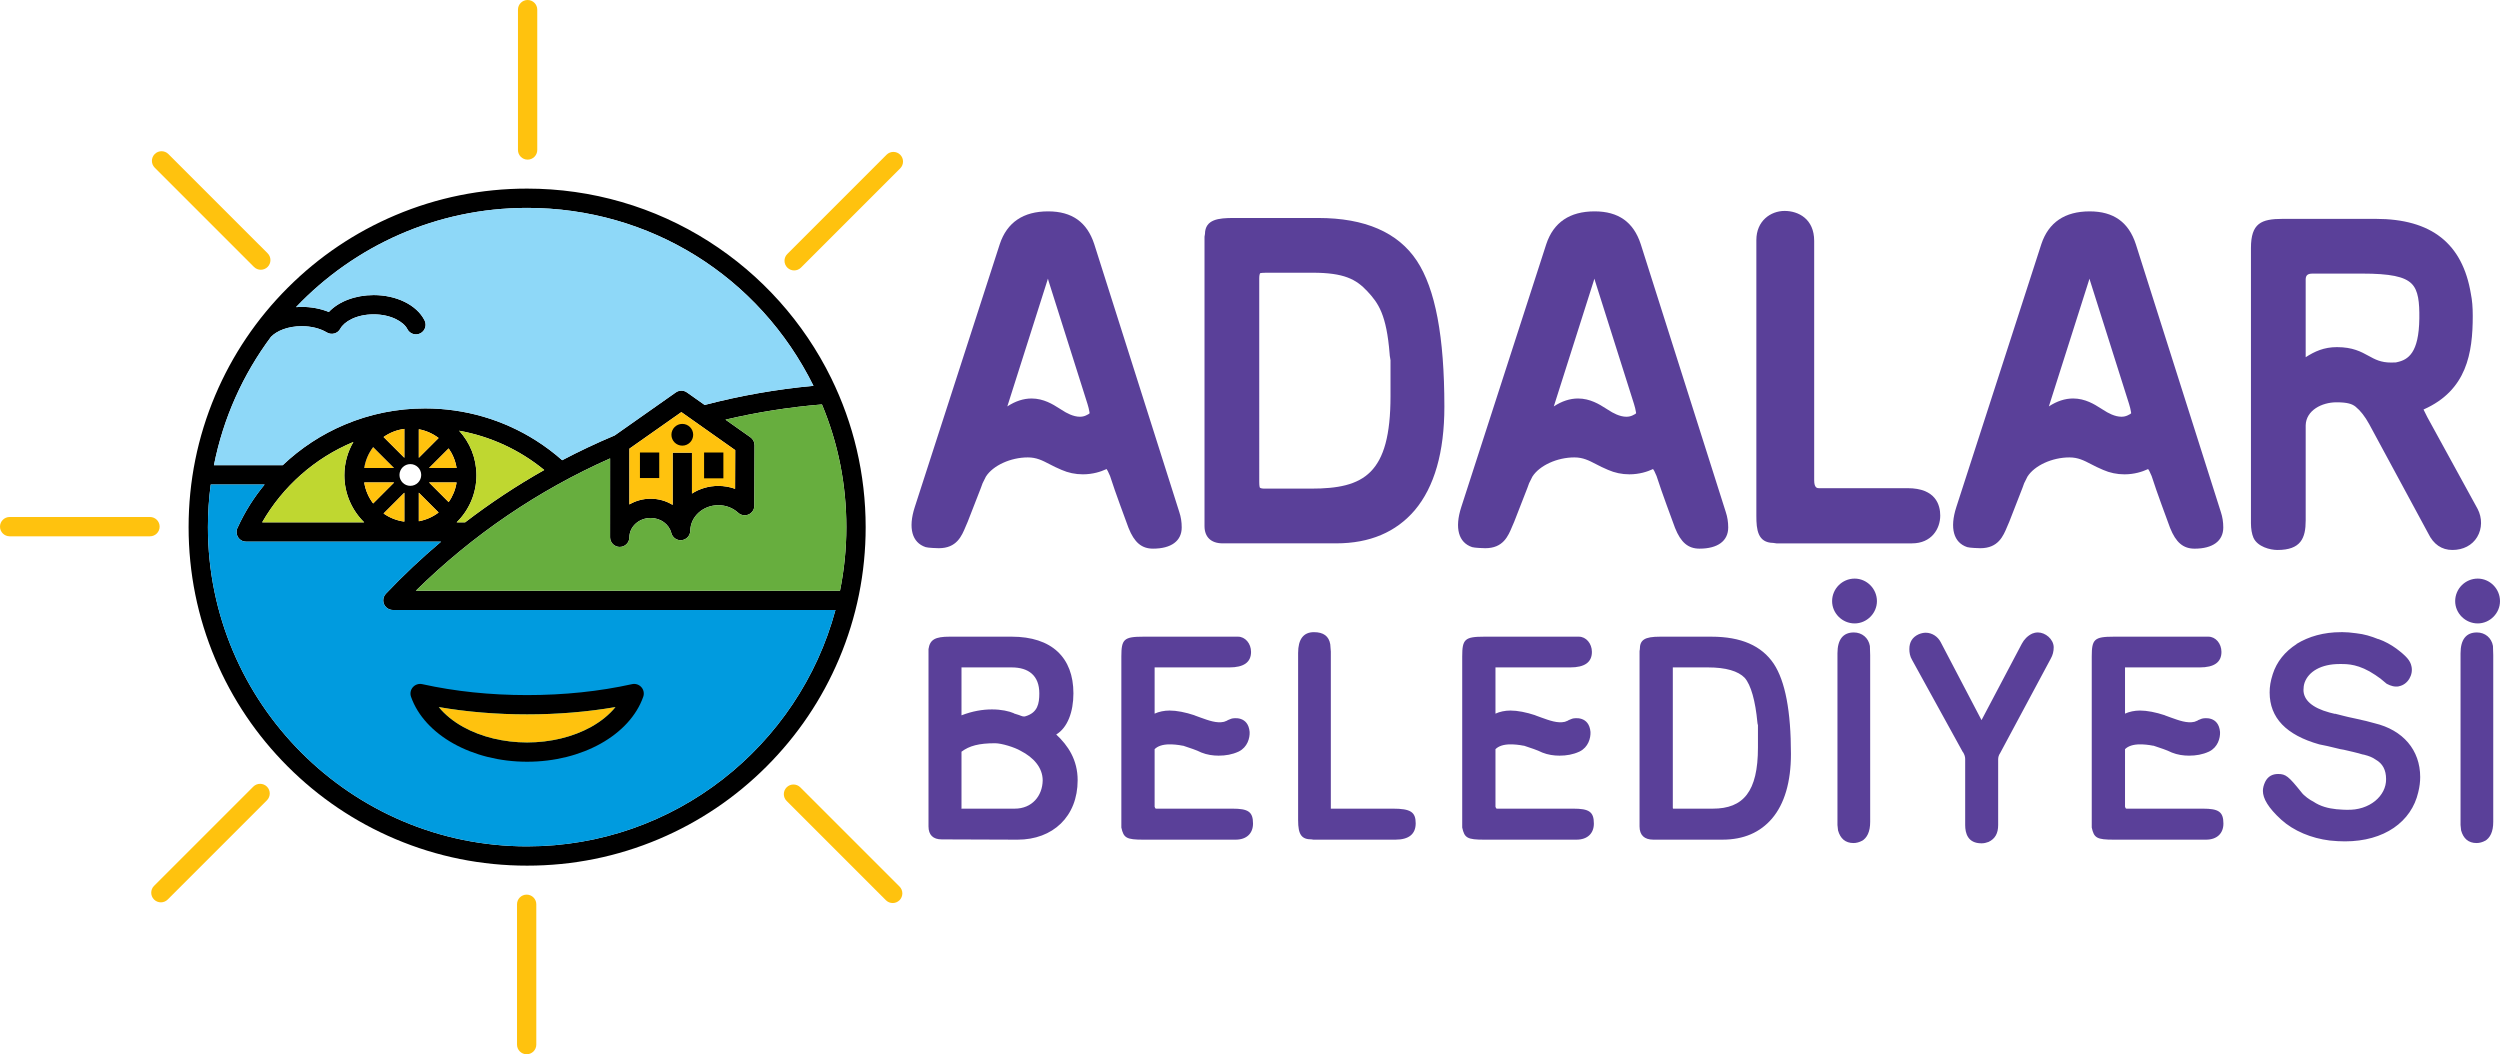 <?xml version="1.0" encoding="utf-8"?>
<!-- Generator: Adobe Illustrator 16.0.0, SVG Export Plug-In . SVG Version: 6.00 Build 0)  -->
<!DOCTYPE svg PUBLIC "-//W3C//DTD SVG 1.1//EN" "http://www.w3.org/Graphics/SVG/1.1/DTD/svg11.dtd">
<svg version="1.1" id="Layer_1" xmlns="http://www.w3.org/2000/svg" xmlns:xlink="http://www.w3.org/1999/xlink" x="0px" y="0px"
	 width="299.767px" height="126.413px" viewBox="0 0 299.767 126.413" enable-background="new 0 0 299.767 126.413"
	 xml:space="preserve">
<g>
	<defs>
		<rect id="SVGID_1_" width="299.767" height="126.413"/>
	</defs>
	<clipPath id="SVGID_2_">
		<use xlink:href="#SVGID_1_"  overflow="visible"/>
	</clipPath>
	<path clip-path="url(#SVGID_2_)" fill="#5A4099" d="M130.647,49.559c0,0.001-0.001,0.002-0.001,0.004
		c-0.079,0.076-0.111,0.092-0.428,0.251c-0.214,0.102-0.464,0.156-0.733,0.156c-0.784,0-1.612-0.442-2.169-0.813l-0.012-0.009
		l-0.013-0.007c-0.098-0.057-0.209-0.127-0.331-0.206c-0.678-0.431-1.812-1.153-3.268-1.153c-0.97,0-1.945,0.319-2.907,0.95
		c0.003-0.009,0.005-0.018,0.008-0.027l4.759-14.965c0.038-0.128,0.072-0.237,0.103-0.329c0.026,0.086,0.054,0.187,0.084,0.304
		l0.003,0.012l0.004,0.013l4.651,14.693c0.121,0.363,0.176,0.657,0.22,0.894l0.023,0.122c0.001,0.026,0.003,0.052,0.005,0.077
		C130.646,49.537,130.647,49.547,130.647,49.559 M141.406,61.401l-10.198-32.128c-0.865-2.645-2.674-3.929-5.532-3.929
		c-2.977,0-4.926,1.32-5.794,3.923l-10.202,31.557c-0.801,2.493-0.324,4.235,1.309,4.779c0.281,0.093,1.41,0.13,1.579,0.13
		c2.142,0,2.742-1.446,3.224-2.609c0.074-0.177,0.147-0.354,0.226-0.525l0.006-0.013l0.005-0.013l1.585-4.069l0.206-0.566
		l0.399-0.798c0.858-1.331,2.966-2.294,5.026-2.294c1.037,0,1.726,0.357,2.599,0.809c0.417,0.216,0.891,0.462,1.448,0.688
		c0.794,0.35,1.656,0.531,2.55,0.531c1.202,0,2.157-0.322,2.746-0.592l0.091-0.047c0.075,0.088,0.2,0.297,0.428,0.85
		c0.017,0.043,0.031,0.09,0.06,0.181c0.131,0.417,0.482,1.527,2.153,6.04c0.697,1.743,1.573,2.48,2.935,2.48
		c2.186,0,3.44-0.926,3.44-2.541C141.695,62.587,141.602,61.984,141.406,61.401"/>
	<path clip-path="url(#SVGID_2_)" fill="#5A4099" d="M166.732,43.195v0.759v0.951v2.59c0,9.378-3.202,11.094-9.508,11.094h-5.604
		c-0.279,0-0.479-0.044-0.559-0.123c0.004,0-0.07-0.131-0.07-0.665V33.383c0-0.376,0.061-0.551,0.097-0.622
		c0.08-0.023,0.279-0.06,0.743-0.06h5.551c3.778,0,5.226,0.782,6.572,2.225c1.329,1.425,2.3,2.798,2.673,7.516
		c0.002,0.133,0.025,0.27,0.055,0.441C166.697,42.972,166.716,43.075,166.732,43.195 M169.887,31.268
		c-2.251-3.404-6.228-5.13-11.817-5.13h-10.147c-1.799,0-3.416,0.147-3.44,1.919l-0.047,0.279l-0.007,0.04v0.039v0.951v32.24v0.952
		v0.528c0,1.313,0.792,2.066,2.172,2.066h1.797h11.839c3.988,0,7.151-1.336,9.403-3.973c2.356-2.796,3.551-6.972,3.551-12.416
		C173.19,40.353,172.109,34.63,169.887,31.268"/>
	<path clip-path="url(#SVGID_2_)" fill="#5A4099" d="M196.175,49.559c0,0.001-0.001,0.002-0.001,0.004
		c-0.079,0.076-0.111,0.092-0.428,0.251c-0.214,0.102-0.464,0.156-0.733,0.156c-0.784,0-1.612-0.442-2.169-0.813l-0.012-0.009
		l-0.014-0.007c-0.098-0.057-0.209-0.127-0.33-0.206c-0.679-0.431-1.813-1.153-3.27-1.153c-0.969,0-1.944,0.319-2.906,0.95
		c0.003-0.009,0.006-0.018,0.008-0.027l4.76-14.965c0.038-0.128,0.071-0.237,0.102-0.329c0.027,0.086,0.055,0.187,0.085,0.304
		l0.004,0.012l0.003,0.013l4.651,14.693c0.121,0.363,0.176,0.657,0.22,0.894l0.023,0.122c0.001,0.026,0.003,0.052,0.005,0.077
		C196.174,49.537,196.175,49.547,196.175,49.559 M206.934,61.401l-10.198-32.128c-0.864-2.645-2.674-3.929-5.531-3.929
		c-2.978,0-4.928,1.32-5.794,3.923l-10.202,31.557c-0.801,2.493-0.324,4.235,1.31,4.779c0.279,0.093,1.409,0.13,1.578,0.13
		c2.143,0,2.742-1.446,3.224-2.609c0.074-0.177,0.147-0.354,0.227-0.525l0.005-0.013l0.006-0.013l1.585-4.069l0.206-0.566
		l0.399-0.798c0.857-1.331,2.966-2.294,5.025-2.294c1.038,0,1.727,0.357,2.6,0.809c0.418,0.216,0.891,0.462,1.447,0.688
		c0.795,0.35,1.656,0.531,2.551,0.531c1.202,0,2.156-0.322,2.747-0.592l0.09-0.047c0.076,0.088,0.2,0.297,0.428,0.85
		c0.016,0.043,0.031,0.09,0.06,0.181c0.132,0.417,0.482,1.527,2.153,6.04c0.697,1.743,1.573,2.48,2.936,2.48
		c2.186,0,3.439-0.926,3.439-2.541C207.223,62.587,207.128,61.984,206.934,61.401"/>
	<path clip-path="url(#SVGID_2_)" fill="#5A4099" d="M228.733,58.536H218.11c-0.188,0-0.577,0-0.577-0.946V28.891
		c0-2.657-1.91-3.599-3.545-3.599c-1.685,0-3.389,1.199-3.389,3.493v33.086c0,1.623,0.157,3.209,2.031,3.228l0.337,0.049
		l0.034,0.005h0.034h1.479h14.746c2.327,0,3.388-1.729,3.388-3.334C232.649,60.592,232.14,58.536,228.733,58.536"/>
	<path clip-path="url(#SVGID_2_)" fill="#5A4099" d="M255.538,49.559c-0.001,0.001-0.001,0.002-0.002,0.003
		c-0.079,0.077-0.111,0.093-0.429,0.251c-0.214,0.102-0.463,0.156-0.732,0.156c-0.784,0-1.612-0.442-2.169-0.813l-0.012-0.008
		l-0.014-0.008c-0.097-0.056-0.208-0.127-0.331-0.205c-0.678-0.432-1.812-1.154-3.268-1.154c-0.969,0-1.945,0.319-2.907,0.95
		c0.002-0.009,0.006-0.018,0.008-0.026l4.761-14.965c0.036-0.128,0.071-0.237,0.102-0.329c0.026,0.086,0.054,0.187,0.084,0.304
		l0.004,0.012l0.004,0.012l4.65,14.693c0.121,0.363,0.176,0.657,0.22,0.894l0.023,0.123c0.001,0.026,0.003,0.051,0.005,0.076
		C255.536,49.536,255.537,49.547,255.538,49.559 M266.297,61.402l-10.199-32.128c-0.865-2.645-2.673-3.929-5.532-3.929
		c-2.977,0-4.927,1.32-5.794,3.922L234.57,60.824c-0.802,2.493-0.324,4.235,1.309,4.779c0.28,0.094,1.411,0.131,1.58,0.131
		c2.141,0,2.741-1.446,3.224-2.608c0.073-0.178,0.146-0.355,0.226-0.526l0.005-0.013l0.006-0.012l1.585-4.07l0.206-0.566
		l0.399-0.798c0.857-1.331,2.966-2.294,5.025-2.294c1.038,0,1.727,0.357,2.6,0.81c0.418,0.216,0.892,0.461,1.447,0.688
		c0.794,0.35,1.656,0.531,2.551,0.531c1.202,0,2.156-0.322,2.746-0.593l0.092-0.046c0.074,0.087,0.199,0.297,0.427,0.85
		c0.016,0.042,0.031,0.089,0.06,0.178c0.131,0.417,0.48,1.524,2.153,6.042c0.698,1.742,1.573,2.481,2.935,2.481
		c2.187,0,3.44-0.926,3.44-2.542C266.585,62.589,266.491,61.986,266.297,61.402"/>
	<path clip-path="url(#SVGID_2_)" fill="#5A4099" d="M287.277,43.458L287.277,43.458c-0.129,0.015-0.355,0.015-0.561,0.015
		c-1.243,0-1.926-0.374-2.713-0.807c-0.893-0.489-1.902-1.043-3.788-1.043c-1.548,0-2.669,0.512-3.748,1.209v-9.379
		c0.032-0.41,0.185-0.647,0.841-0.647h5.92c3.37,0,5.095,0.354,5.955,1.223c0.789,0.8,0.934,2.184,0.911,4.158
		c-0.052,4.119-1.321,4.954-2.686,5.243L287.277,43.458z M297.077,61.012l-6.028-10.999l-0.453-0.908
		c0.012-0.005,0.023-0.012,0.036-0.017c5.154-2.297,5.868-6.747,5.868-11.212c0-1.042-0.07-1.878-0.223-2.631
		c-0.998-6.052-4.731-9.001-11.411-9.001h-11.15c-2.582,0-3.812,0.522-3.812,3.493v32.98c0,0.697,0.105,1.312,0.305,1.775
		c0.498,1.07,1.989,1.454,2.871,1.454c2.812,0,3.388-1.418,3.388-3.547V51.775v-0.634v-0.148c0.046-1.789,1.937-2.754,3.695-2.754
		c1.349,0,1.892,0.211,2.287,0.527c0.591,0.484,1.122,1.164,1.625,2.078l7.08,13.104c0.635,1.318,1.617,1.997,2.908,1.997
		s2.371-0.564,2.964-1.549C297.633,63.393,297.65,62.096,297.077,61.012"/>
	<path clip-path="url(#SVGID_2_)" fill="#5A4099" d="M294.392,72.082c0,1.454,1.217,2.671,2.705,2.671
		c1.453,0,2.67-1.217,2.67-2.671c0-1.487-1.217-2.704-2.67-2.704C295.608,69.378,294.392,70.595,294.392,72.082 M295.102,99.566
		c0.271,0.98,0.879,1.521,1.86,1.521c0.338,0,0.71-0.102,1.014-0.271l-0.034,0.033c0.643-0.372,1.015-1.115,1.015-2.299V78.573
		l-0.034-1.116c-0.169-0.98-0.946-1.622-1.927-1.622c-1.284,0-1.96,0.845-1.96,2.501v20.588L295.102,99.566z M271.337,94.833
		c0,0.913,0.642,2.029,2.196,3.449c1.488,1.352,3.617,2.23,5.815,2.501c0.642,0.067,1.251,0.102,1.825,0.102
		c4.732,0,7.978-2.367,8.79-5.883c0.169-0.676,0.235-1.284,0.235-1.825c0-3.245-2.062-5.646-5.476-6.457l-1.014-0.27l-0.609-0.136
		h0.034l-1.555-0.339c-0.372-0.066-0.744-0.202-1.082-0.27l-0.541-0.135l0.033,0.032l-0.676-0.169
		c-2.096-0.573-3.109-1.521-3.109-2.703c0-0.271,0.033-0.575,0.135-0.88c0.473-1.317,1.961-2.23,4.191-2.23h0.136
		c0.845,0,2.197,0,4.157,1.318l0.575,0.405l-0.034-0.034l0.813,0.677c0.507,0.271,0.979,0.405,1.487,0.305h-0.034
		c1.116-0.203,1.758-1.42,1.521-2.401c-0.135-0.676-0.607-1.217-1.824-2.129c-0.609-0.439-1.318-0.846-2.164-1.149l0.033,0.033
		c-0.913-0.371-1.724-0.608-2.637-0.71c-0.71-0.101-1.217-0.135-1.622-0.135h-0.236c-2.063,0-3.854,0.507-5.342,1.42h0.033
		c-1.419,0.912-2.399,2.129-2.873,3.617c-0.27,0.845-0.372,1.487-0.372,2.197c0,3.043,1.995,5.104,5.95,6.22l0.98,0.203l1.555,0.372
		c0.507,0.068,1.048,0.237,1.555,0.338l0.406,0.102c0.338,0.067,0.609,0.203,0.947,0.236h-0.034
		c0.541,0.136,0.979,0.305,1.352,0.575c0.846,0.473,1.251,1.251,1.251,2.333c0.034,1.994-1.961,3.786-4.732,3.684
		c-0.169,0-0.372,0-0.744-0.032c-0.102,0-0.304-0.034-0.473-0.034c-0.98-0.103-1.928-0.338-2.772-0.913
		c-0.372-0.169-1.149-0.71-1.454-1.149c-1.521-1.893-1.859-2.164-2.771-2.164c-0.677,0-1.218,0.271-1.556,0.947
		C271.438,94.124,271.337,94.462,271.337,94.833 M264.914,90.101c1.014-0.507,1.317-1.589,1.284-2.333
		c-0.17-1.927-1.894-1.689-2.197-1.589l-0.507,0.203h0.067l-0.439,0.169c-0.879,0.203-1.859-0.169-2.807-0.507l-0.743-0.271h0.033
		c-1.115-0.371-2.163-0.574-3.008-0.574c-0.643,0-1.285,0.135-1.792,0.372v-5.544h8.958c1.725,0,2.604-0.609,2.604-1.86
		c0-1.014-0.711-1.825-1.557-1.825h-1.115h-10.242c-2.333,0-2.638,0.304-2.638,2.366v20.52c0.271,1.251,0.608,1.454,2.638,1.454
		h11.054c1.352,0,2.096-0.777,2.096-1.927c0-1.42-0.575-1.792-2.468-1.792h-9.161c-0.101,0-0.135-0.135-0.169-0.236V89.83
		c0.372-0.372,0.98-0.575,1.792-0.575c0.405,0,0.98,0.034,1.622,0.17l-0.067-0.034c0.912,0.305,1.656,0.541,2.266,0.846
		c0.676,0.27,1.386,0.372,2.062,0.372c0.845,0,1.623-0.136,2.366-0.475L264.914,90.101z M232.696,76.984
		c-0.338-0.643-1.014-1.116-1.792-1.116c-0.27,0-0.573,0.067-0.879,0.203c-0.709,0.338-1.081,0.913-1.081,1.758
		c0,0.406,0.067,0.879,0.338,1.319l6.086,11.054v-0.034c0.202,0.338,0.27,0.575,0.27,0.845v7.911c0,0.98,0.304,2.197,1.961,2.197
		c0.304,0,0.575-0.067,0.845-0.169c0.778-0.372,1.149-1.015,1.149-2.028v-7.877c0-0.236,0.068-0.507,0.237-0.744l6.051-11.291
		c0.271-0.473,0.372-0.912,0.372-1.42c-0.034-0.979-1.015-1.757-1.894-1.757c-0.27,0-0.507,0.067-0.676,0.135
		c-0.575,0.271-0.979,0.71-1.251,1.217l-4.834,9.161L232.696,76.984z M219.682,72.082c0,1.454,1.217,2.671,2.704,2.671
		c1.454,0,2.671-1.217,2.671-2.671c0-1.487-1.217-2.704-2.671-2.704C220.898,69.378,219.682,70.595,219.682,72.082 M220.392,99.566
		c0.271,0.98,0.879,1.521,1.859,1.521c0.338,0,0.71-0.102,1.014-0.271l-0.033,0.033c0.643-0.372,1.015-1.115,1.015-2.299V78.573
		l-0.034-1.116c-0.169-0.98-0.947-1.622-1.927-1.622c-1.285,0-1.962,0.845-1.962,2.501v20.588L220.392,99.566z M200.582,96.828
		V80.027h0.135h4.091c2.129,0,3.617,0.438,4.395,1.25c0.743,0.845,1.284,2.771,1.521,5.342c0,0.066,0.033,0.236,0.067,0.338v2.67
		c0,5.308-1.759,7.336-5.409,7.336h-4.767C200.582,96.929,200.582,96.896,200.582,96.828 M196.593,78.066v21.026
		c0,1.048,0.574,1.589,1.656,1.589h8.282c2.569,0,4.53-0.879,5.949-2.536c1.488-1.757,2.266-4.36,2.266-7.74
		c0-5.105-0.677-8.723-2.063-10.818c-1.453-2.164-3.921-3.245-7.471-3.245h-6.152c-1.859,0-2.434,0.372-2.434,1.521L196.593,78.066z
		 M189.426,90.101c1.014-0.507,1.319-1.589,1.285-2.333c-0.169-1.927-1.894-1.689-2.198-1.589l-0.507,0.203h0.067l-0.439,0.169
		c-0.879,0.203-1.859-0.169-2.805-0.507l-0.744-0.271h0.034c-1.116-0.371-2.164-0.574-3.01-0.574c-0.642,0-1.285,0.135-1.792,0.372
		v-5.544h8.959c1.725,0,2.604-0.609,2.604-1.86c0-1.014-0.71-1.825-1.556-1.825h-1.115h-10.243c-2.333,0-2.637,0.304-2.637,2.366
		v20.52c0.271,1.251,0.608,1.454,2.637,1.454h11.054c1.354,0,2.096-0.777,2.096-1.927c0-1.42-0.573-1.792-2.467-1.792h-9.162
		c-0.101,0-0.135-0.135-0.169-0.236V89.83c0.372-0.372,0.981-0.575,1.792-0.575c0.406,0,0.98,0.034,1.623,0.17l-0.067-0.034
		c0.913,0.305,1.655,0.541,2.265,0.846c0.676,0.27,1.386,0.372,2.063,0.372c0.845,0,1.622-0.136,2.365-0.475L189.426,90.101z
		 M155.653,98.349c0,1.725,0.406,2.3,1.623,2.3l0.203,0.033h9.837c1.623,0,2.435-0.676,2.435-1.961c0-1.352-0.608-1.758-2.738-1.758
		h-7.437v-18.83l-0.068-0.879c-0.169-0.979-0.812-1.453-1.961-1.453c-1.25,0-1.894,0.845-1.894,2.501V98.349z M148.555,90.101
		c1.014-0.507,1.319-1.589,1.285-2.333c-0.169-1.927-1.893-1.689-2.198-1.589l-0.507,0.203h0.068l-0.439,0.169
		c-0.879,0.203-1.86-0.169-2.806-0.507l-0.744-0.271h0.034c-1.116-0.371-2.164-0.574-3.009-0.574c-0.642,0-1.285,0.135-1.792,0.372
		v-5.544h8.959c1.724,0,2.603-0.609,2.603-1.86c0-1.014-0.71-1.825-1.555-1.825h-1.116h-10.243c-2.333,0-2.637,0.304-2.637,2.366
		v20.52c0.271,1.251,0.609,1.454,2.637,1.454h11.055c1.352,0,2.096-0.777,2.096-1.927c0-1.42-0.575-1.792-2.468-1.792h-9.162
		c-0.101,0-0.135-0.135-0.169-0.236V89.83c0.372-0.372,0.981-0.575,1.792-0.575c0.406,0,0.98,0.034,1.623,0.17l-0.068-0.034
		c0.913,0.305,1.657,0.541,2.265,0.846c0.676,0.27,1.386,0.372,2.062,0.372c0.845,0,1.623-0.136,2.367-0.475L148.555,90.101z
		 M115.29,80.027h6.018c2.028,0,3.313,0.979,3.313,3.109c0,1.25-0.203,2.298-1.623,2.738c-0.237,0.101-0.473,0-0.811-0.135
		l-0.643-0.203h0.068c-0.642-0.271-1.555-0.473-2.671-0.473c-1.115,0-2.332,0.201-3.651,0.709V80.027z M115.29,90.134
		c0.947-0.709,2.096-1.014,4.023-1.014c0.778,0,2.333,0.474,3.077,0.913c1.521,0.777,2.636,1.995,2.636,3.55
		c-0.033,1.859-1.284,3.38-3.346,3.38h-6.424c0.034,0,0.034-0.034,0.034-0.067V90.134z M111.334,99.093
		c0,1.015,0.541,1.556,1.589,1.556l9.094,0.033c4.225,0,7.2-2.771,7.2-7.133c0-2.434-1.149-4.158-2.569-5.477
		c1.352-0.812,2.062-2.704,2.062-4.936c0-4.294-2.603-6.795-7.403-6.795h-7.438c-1.724,0-2.366,0.338-2.535,1.487V99.093z"/>
	<path clip-path="url(#SVGID_2_)" fill="#FFC20E" d="M47.257,56.118h-3.583c0.145-0.933,0.523-1.791,1.07-2.513L47.257,56.118z"/>
	<path clip-path="url(#SVGID_2_)" d="M31.435,62.634h12.233c-1.464-1.438-2.375-3.439-2.375-5.649c0-1.455,0.395-2.819,1.083-3.992
		C37.754,54.913,33.904,58.329,31.435,62.634 M43.674,56.119h3.583l-2.513-2.513C44.196,54.328,43.819,55.185,43.674,56.119
		 M44.744,60.367l2.513-2.513h-3.583C43.819,58.787,44.196,59.645,44.744,60.367 M48.484,54.892v-3.463
		c-0.918,0.119-1.768,0.462-2.491,0.972L48.484,54.892z M48.484,62.543V59.08l-2.491,2.492
		C46.716,62.081,47.566,62.423,48.484,62.543 M50.506,56.952c0-0.72-0.583-1.304-1.303-1.304c-0.72,0-1.304,0.584-1.304,1.304
		c0,0.72,0.584,1.304,1.304,1.304C49.923,58.255,50.506,57.671,50.506,56.952 M52.592,61.453l-2.373-2.373v3.42
		C51.098,62.339,51.906,61.973,52.592,61.453 M50.219,54.892l2.373-2.373c-0.686-0.519-1.494-0.886-2.373-1.046V54.892z
		 M54.748,57.854h-3.302l2.35,2.351C54.28,59.518,54.613,58.717,54.748,57.854 M51.446,56.119h3.302
		c-0.135-0.865-0.468-1.665-0.952-2.351L51.446,56.119z M55.767,62.634c3.022-2.32,6.192-4.417,9.488-6.278
		c-2.919-2.396-6.415-4.025-10.203-4.71c1.29,1.409,2.077,3.284,2.077,5.339c0,2.21-0.911,4.211-2.375,5.649H55.767z M88.144,58.612
		l0.015-4.636L81.7,49.416l-6.228,4.381l-0.003,6.689c0.74-0.436,1.612-0.688,2.544-0.688c0.968,0,1.878,0.27,2.644,0.743v-6.264
		h2.314v4.903c0.928-0.595,2.02-0.916,3.162-0.916C86.83,58.264,87.509,58.383,88.144,58.612 M84.494,48.557
		c4.253-1.113,8.614-1.883,13.046-2.293c-6.507-13.163-19.652-21.335-34.333-21.335c-10.89,0-20.733,4.571-27.71,11.896
		c0.228-0.017,0.458-0.027,0.69-0.027c1.148,0,2.267,0.213,3.244,0.61c1.178-1.256,3.168-2.026,5.382-2.026
		c1.317,0,2.581,0.274,3.657,0.792c1.131,0.545,1.975,1.321,2.439,2.244c0.288,0.57,0.058,1.266-0.512,1.553
		c-0.571,0.287-1.266,0.057-1.553-0.513c-0.442-0.876-1.968-1.763-4.031-1.763c-2.117,0-3.563,0.893-4.01,1.724
		c-0.15,0.278-0.407,0.483-0.711,0.567c-0.305,0.084-0.631,0.039-0.902-0.124c-0.808-0.484-1.874-0.751-3.003-0.751
		c-1.683,0-3.017,0.57-3.7,1.284c-3.335,4.479-5.715,9.709-6.835,15.387h8.246c2.171-2.061,4.664-3.695,7.418-4.86
		c3.063-1.295,6.314-1.952,9.666-1.952c4.73,0,9.332,1.336,13.306,3.863c1.106,0.703,2.149,1.49,3.123,2.35
		c2.054-1.08,4.153-2.071,6.291-2.969l7.334-5.16c0.4-0.281,0.934-0.281,1.333,0.002L84.494,48.557z M100.176,73.145H47.303
		c-0.04,0-0.08-0.002-0.12-0.006c-0.024,0.001-0.049,0.004-0.073,0.004c-0.286,0-0.573-0.106-0.796-0.318
		c-0.464-0.439-0.483-1.172-0.043-1.635c2.101-2.215,4.312-4.297,6.62-6.242H29.5c-0.627,0-1.135-0.518-1.135-1.157
		c0-0.21,0.056-0.407,0.152-0.576c0.873-1.901,1.928-3.563,3.217-5.119h-6.466c-0.224,1.672-0.339,3.378-0.339,5.111
		c0,21.106,17.171,38.278,38.278,38.278C80.878,101.484,95.789,89.448,100.176,73.145 M100.722,70.831
		c0.5-2.465,0.763-5.015,0.763-7.625c0-5.121-0.984-10.059-2.928-14.711c-3.92,0.322-7.783,0.935-11.565,1.825l2.992,2.113
		c0.309,0.218,0.491,0.572,0.49,0.949l-0.024,7.253c-0.001,0.458-0.273,0.872-0.693,1.055c-0.419,0.184-0.909,0.103-1.246-0.207
		c-0.636-0.585-1.48-0.906-2.378-0.906c-1.836,0-3.344,1.371-3.362,3.055c-0.006,0.582-0.442,1.066-1.019,1.137
		c-0.577,0.069-1.116-0.3-1.258-0.864c-0.27-1.056-1.289-1.795-2.481-1.795c-1.402,0-2.544,1.04-2.546,2.318
		c-0.001,0.638-0.519,1.154-1.157,1.154h-0.001c-0.638-0.001-1.156-0.519-1.155-1.156v-0.001v-0.001l0.004-9.457
		c-8.581,3.807-16.474,9.155-23.292,15.863H100.722z M102.724,53.89c0.713,3.036,1.075,6.171,1.075,9.317
		c0,5.479-1.074,10.795-3.191,15.8c-2.044,4.834-4.971,9.175-8.698,12.902c-3.728,3.728-8.069,6.654-12.903,8.698
		c-5.005,2.117-10.321,3.19-15.8,3.19s-10.796-1.073-15.8-3.19c-4.834-2.044-9.175-4.971-12.903-8.698
		c-3.727-3.728-6.654-8.068-8.699-12.902c-2.116-5.005-3.19-10.321-3.19-15.8s1.074-10.796,3.19-15.8
		c2.045-4.834,4.972-9.175,8.699-12.903c3.728-3.727,8.069-6.654,12.903-8.698c5.004-2.117,10.321-3.191,15.8-3.191
		c7.734,0,15.256,2.184,21.753,6.315c6.322,4.021,11.407,9.694,14.703,16.406C101,48.061,102.031,50.938,102.724,53.89"/>
	<path clip-path="url(#SVGID_2_)" fill="#67AE3E" d="M101.485,63.206c0,2.61-0.263,5.16-0.763,7.625H49.866
		c6.818-6.708,14.711-12.056,23.291-15.863l-0.004,9.457v0.001c0,0.64,0.517,1.157,1.156,1.157h0.001
		c0.638,0,1.156-0.517,1.157-1.155c0.001-1.277,1.144-2.316,2.546-2.316c1.191,0,2.211,0.738,2.48,1.795
		c0.143,0.563,0.682,0.932,1.259,0.863c0.576-0.069,1.012-0.556,1.019-1.137c0.018-1.685,1.526-3.056,3.362-3.056
		c0.898,0,1.742,0.322,2.378,0.906c0.337,0.31,0.826,0.392,1.246,0.208c0.42-0.184,0.691-0.598,0.693-1.056l0.024-7.253
		c0.001-0.376-0.182-0.73-0.49-0.948l-2.993-2.114c3.782-0.889,7.646-1.503,11.566-1.825
		C100.501,53.147,101.485,58.085,101.485,63.206"/>
	<path clip-path="url(#SVGID_2_)" fill="#009BDF" d="M47.303,73.145h52.873c-4.387,16.304-19.298,28.34-36.969,28.34
		c-21.107,0-38.278-17.172-38.278-38.278c0-1.733,0.115-3.439,0.339-5.111h6.466c-1.289,1.556-2.344,3.218-3.218,5.119
		c-0.095,0.169-0.152,0.366-0.152,0.576c0,0.64,0.509,1.157,1.136,1.157h23.391c-2.308,1.945-4.519,4.027-6.62,6.242
		c-0.44,0.463-0.421,1.195,0.043,1.635c0.223,0.212,0.51,0.318,0.796,0.318c0.024,0,0.048-0.003,0.073-0.004
		C47.223,73.143,47.263,73.145,47.303,73.145"/>
	<path clip-path="url(#SVGID_2_)" fill="#8ED8F8" d="M97.54,46.263c-4.432,0.41-8.793,1.18-13.046,2.293l-2.125-1.501
		c-0.399-0.283-0.933-0.283-1.333-0.001l-7.334,5.159c-2.138,0.898-4.237,1.89-6.291,2.969c-0.974-0.86-2.017-1.647-3.123-2.35
		c-3.974-2.527-8.576-3.863-13.306-3.863c-3.352,0-6.603,0.657-9.666,1.952c-2.754,1.165-5.247,2.799-7.418,4.86h-8.246
		c1.12-5.677,3.5-10.908,6.835-15.387c0.683-0.713,2.017-1.284,3.7-1.284c1.129,0,2.195,0.268,3.003,0.752
		c0.271,0.162,0.597,0.207,0.902,0.123c0.304-0.084,0.561-0.289,0.711-0.567c0.447-0.83,1.893-1.724,4.01-1.724
		c2.063,0,3.589,0.887,4.031,1.763c0.287,0.571,0.982,0.8,1.553,0.513c0.57-0.287,0.8-0.983,0.512-1.553
		c-0.464-0.922-1.308-1.698-2.439-2.244c-1.075-0.518-2.34-0.792-3.657-0.792c-2.214,0-4.204,0.77-5.382,2.026
		c-0.977-0.397-2.096-0.61-3.244-0.61c-0.232,0-0.462,0.01-0.69,0.027c6.977-7.325,16.82-11.896,27.71-11.896
		C77.888,24.928,91.033,33.102,97.54,46.263"/>
	<path clip-path="url(#SVGID_2_)" fill="#FFC20E" d="M88.158,53.977l-0.015,4.635c-0.635-0.228-1.314-0.348-2.01-0.348
		c-1.142,0-2.235,0.321-3.163,0.915v-4.902h-2.313v6.263c-0.767-0.472-1.677-0.742-2.644-0.742c-0.933,0-1.804,0.252-2.545,0.688
		l0.003-6.689l6.228-4.382L88.158,53.977z"/>
	<path clip-path="url(#SVGID_2_)" fill="#BFD730" d="M65.254,56.356c-3.295,1.861-6.466,3.958-9.487,6.278h-1.014
		c1.465-1.438,2.375-3.439,2.375-5.648c0-2.056-0.787-3.93-2.076-5.339C58.839,52.332,62.336,53.961,65.254,56.356"/>
	<path clip-path="url(#SVGID_2_)" fill="#FFC20E" d="M54.748,56.118h-3.303l2.351-2.351C54.28,54.455,54.613,55.253,54.748,56.118"
		/>
	<path clip-path="url(#SVGID_2_)" fill="#FFC20E" d="M51.445,57.854h3.303c-0.136,0.865-0.469,1.664-0.952,2.351L51.445,57.854z"/>
	<path clip-path="url(#SVGID_2_)" fill="#FFC20E" d="M52.591,52.519l-2.373,2.373v-3.419C51.098,51.633,51.905,51.999,52.591,52.519
		"/>
	<path clip-path="url(#SVGID_2_)" fill="#FFC20E" d="M50.219,59.08l2.373,2.373c-0.686,0.52-1.494,0.886-2.373,1.047V59.08z"/>
	<path clip-path="url(#SVGID_2_)" fill="#FFC20E" d="M48.484,59.08v3.464c-0.918-0.12-1.768-0.463-2.491-0.973L48.484,59.08z"/>
	<path clip-path="url(#SVGID_2_)" fill="#FFC20E" d="M48.484,51.429v3.463l-2.491-2.491C46.716,51.891,47.566,51.548,48.484,51.429"
		/>
	<path clip-path="url(#SVGID_2_)" fill="#FFC20E" d="M47.257,57.854l-2.513,2.513c-0.547-0.721-0.925-1.58-1.07-2.513H47.257z"/>
	<path clip-path="url(#SVGID_2_)" fill="#BFD730" d="M43.668,62.634H31.434c2.469-4.305,6.32-7.722,10.941-9.641
		c-0.687,1.173-1.082,2.538-1.082,3.993C41.293,59.195,42.203,61.196,43.668,62.634"/>
	<path clip-path="url(#SVGID_2_)" d="M81.813,50.829c-0.72,0-1.304,0.584-1.304,1.304c0,0.72,0.584,1.303,1.304,1.303
		c0.72,0,1.304-0.583,1.304-1.303C83.117,51.413,82.533,50.829,81.813,50.829"/>
</g>
<rect x="84.425" y="54.259" width="2.313" height="3.095"/>
<rect x="76.734" y="54.259" width="2.313" height="3.061"/>
<g>
	<defs>
		<rect id="SVGID_3_" width="299.767" height="126.413"/>
	</defs>
	<clipPath id="SVGID_4_">
		<use xlink:href="#SVGID_3_"  overflow="visible"/>
	</clipPath>
	<path clip-path="url(#SVGID_4_)" fill="#FFC20E" d="M17.985,64.306H1.157C0.518,64.306,0,63.787,0,63.148
		c0-0.638,0.518-1.156,1.157-1.156h16.828c0.639,0,1.157,0.518,1.157,1.156C19.142,63.787,18.624,64.306,17.985,64.306"/>
	<path clip-path="url(#SVGID_4_)" fill="#FFC20E" d="M64.421,1.156v16.828c0,0.639-0.518,1.157-1.157,1.157
		c-0.638,0-1.156-0.518-1.156-1.157V1.156C62.108,0.518,62.626,0,63.264,0C63.903,0,64.421,0.518,64.421,1.156"/>
	<path clip-path="url(#SVGID_4_)" fill="#FFC20E" d="M64.306,108.429v16.827c0,0.64-0.518,1.157-1.157,1.157
		c-0.638,0-1.156-0.518-1.156-1.157v-16.827c0-0.64,0.518-1.157,1.156-1.157C63.788,107.271,64.306,107.789,64.306,108.429"/>
	<path clip-path="url(#SVGID_4_)" fill="#FFC20E" d="M106.224,107.941L94.325,96.042c-0.452-0.452-0.452-1.184,0-1.636
		c0.451-0.452,1.184-0.452,1.635,0l11.9,11.899c0.451,0.451,0.451,1.184,0,1.636C107.408,108.394,106.676,108.394,106.224,107.941"
		/>
	<path clip-path="url(#SVGID_4_)" fill="#FFC20E" d="M30.453,32.007L18.554,20.108c-0.452-0.452-0.452-1.184,0-1.636
		c0.451-0.452,1.184-0.452,1.635,0l11.9,11.899c0.451,0.452,0.451,1.184,0,1.636C31.637,32.458,30.905,32.458,30.453,32.007"/>
	<path clip-path="url(#SVGID_4_)" fill="#FFC20E" d="M107.941,20.189L96.042,32.088c-0.452,0.452-1.184,0.452-1.636,0
		c-0.452-0.451-0.452-1.184,0-1.635l11.899-11.9c0.452-0.451,1.184-0.451,1.636,0C108.393,19.005,108.393,19.737,107.941,20.189"/>
	<path clip-path="url(#SVGID_4_)" fill="#FFC20E" d="M32.007,95.96l-11.899,11.899c-0.452,0.452-1.184,0.452-1.636,0
		c-0.452-0.451-0.452-1.185,0-1.636l11.899-11.899c0.452-0.451,1.184-0.451,1.636,0C32.459,94.776,32.459,95.508,32.007,95.96"/>
	<path clip-path="url(#SVGID_4_)" d="M70.86,87.172c1.202-0.668,2.2-1.482,2.939-2.389c-3.368,0.581-6.92,0.876-10.593,0.876
		c-3.672,0-7.223-0.295-10.592-0.876c0.739,0.906,1.737,1.722,2.939,2.389c2.154,1.194,4.872,1.854,7.653,1.854
		C65.987,89.025,68.705,88.366,70.86,87.172 M76.903,82.396c0.279,0.313,0.365,0.754,0.226,1.149
		c-1.61,4.588-7.335,7.792-13.923,7.792c-6.587,0-12.313-3.204-13.923-7.792c-0.138-0.396-0.052-0.836,0.227-1.149
		c0.278-0.314,0.705-0.453,1.115-0.362c3.927,0.87,8.159,1.312,12.581,1.312c4.422,0,8.655-0.441,12.581-1.312
		C76.197,81.943,76.625,82.081,76.903,82.396"/>
	<path clip-path="url(#SVGID_4_)" fill="#FFC20E" d="M73.799,84.783c-0.739,0.905-1.737,1.722-2.939,2.389
		c-2.154,1.195-4.872,1.853-7.653,1.853c-2.781,0-5.5-0.657-7.653-1.853c-1.203-0.667-2.201-1.483-2.94-2.389
		c3.369,0.582,6.92,0.876,10.593,0.876C66.879,85.659,70.431,85.365,73.799,84.783"/>
</g>
</svg>
